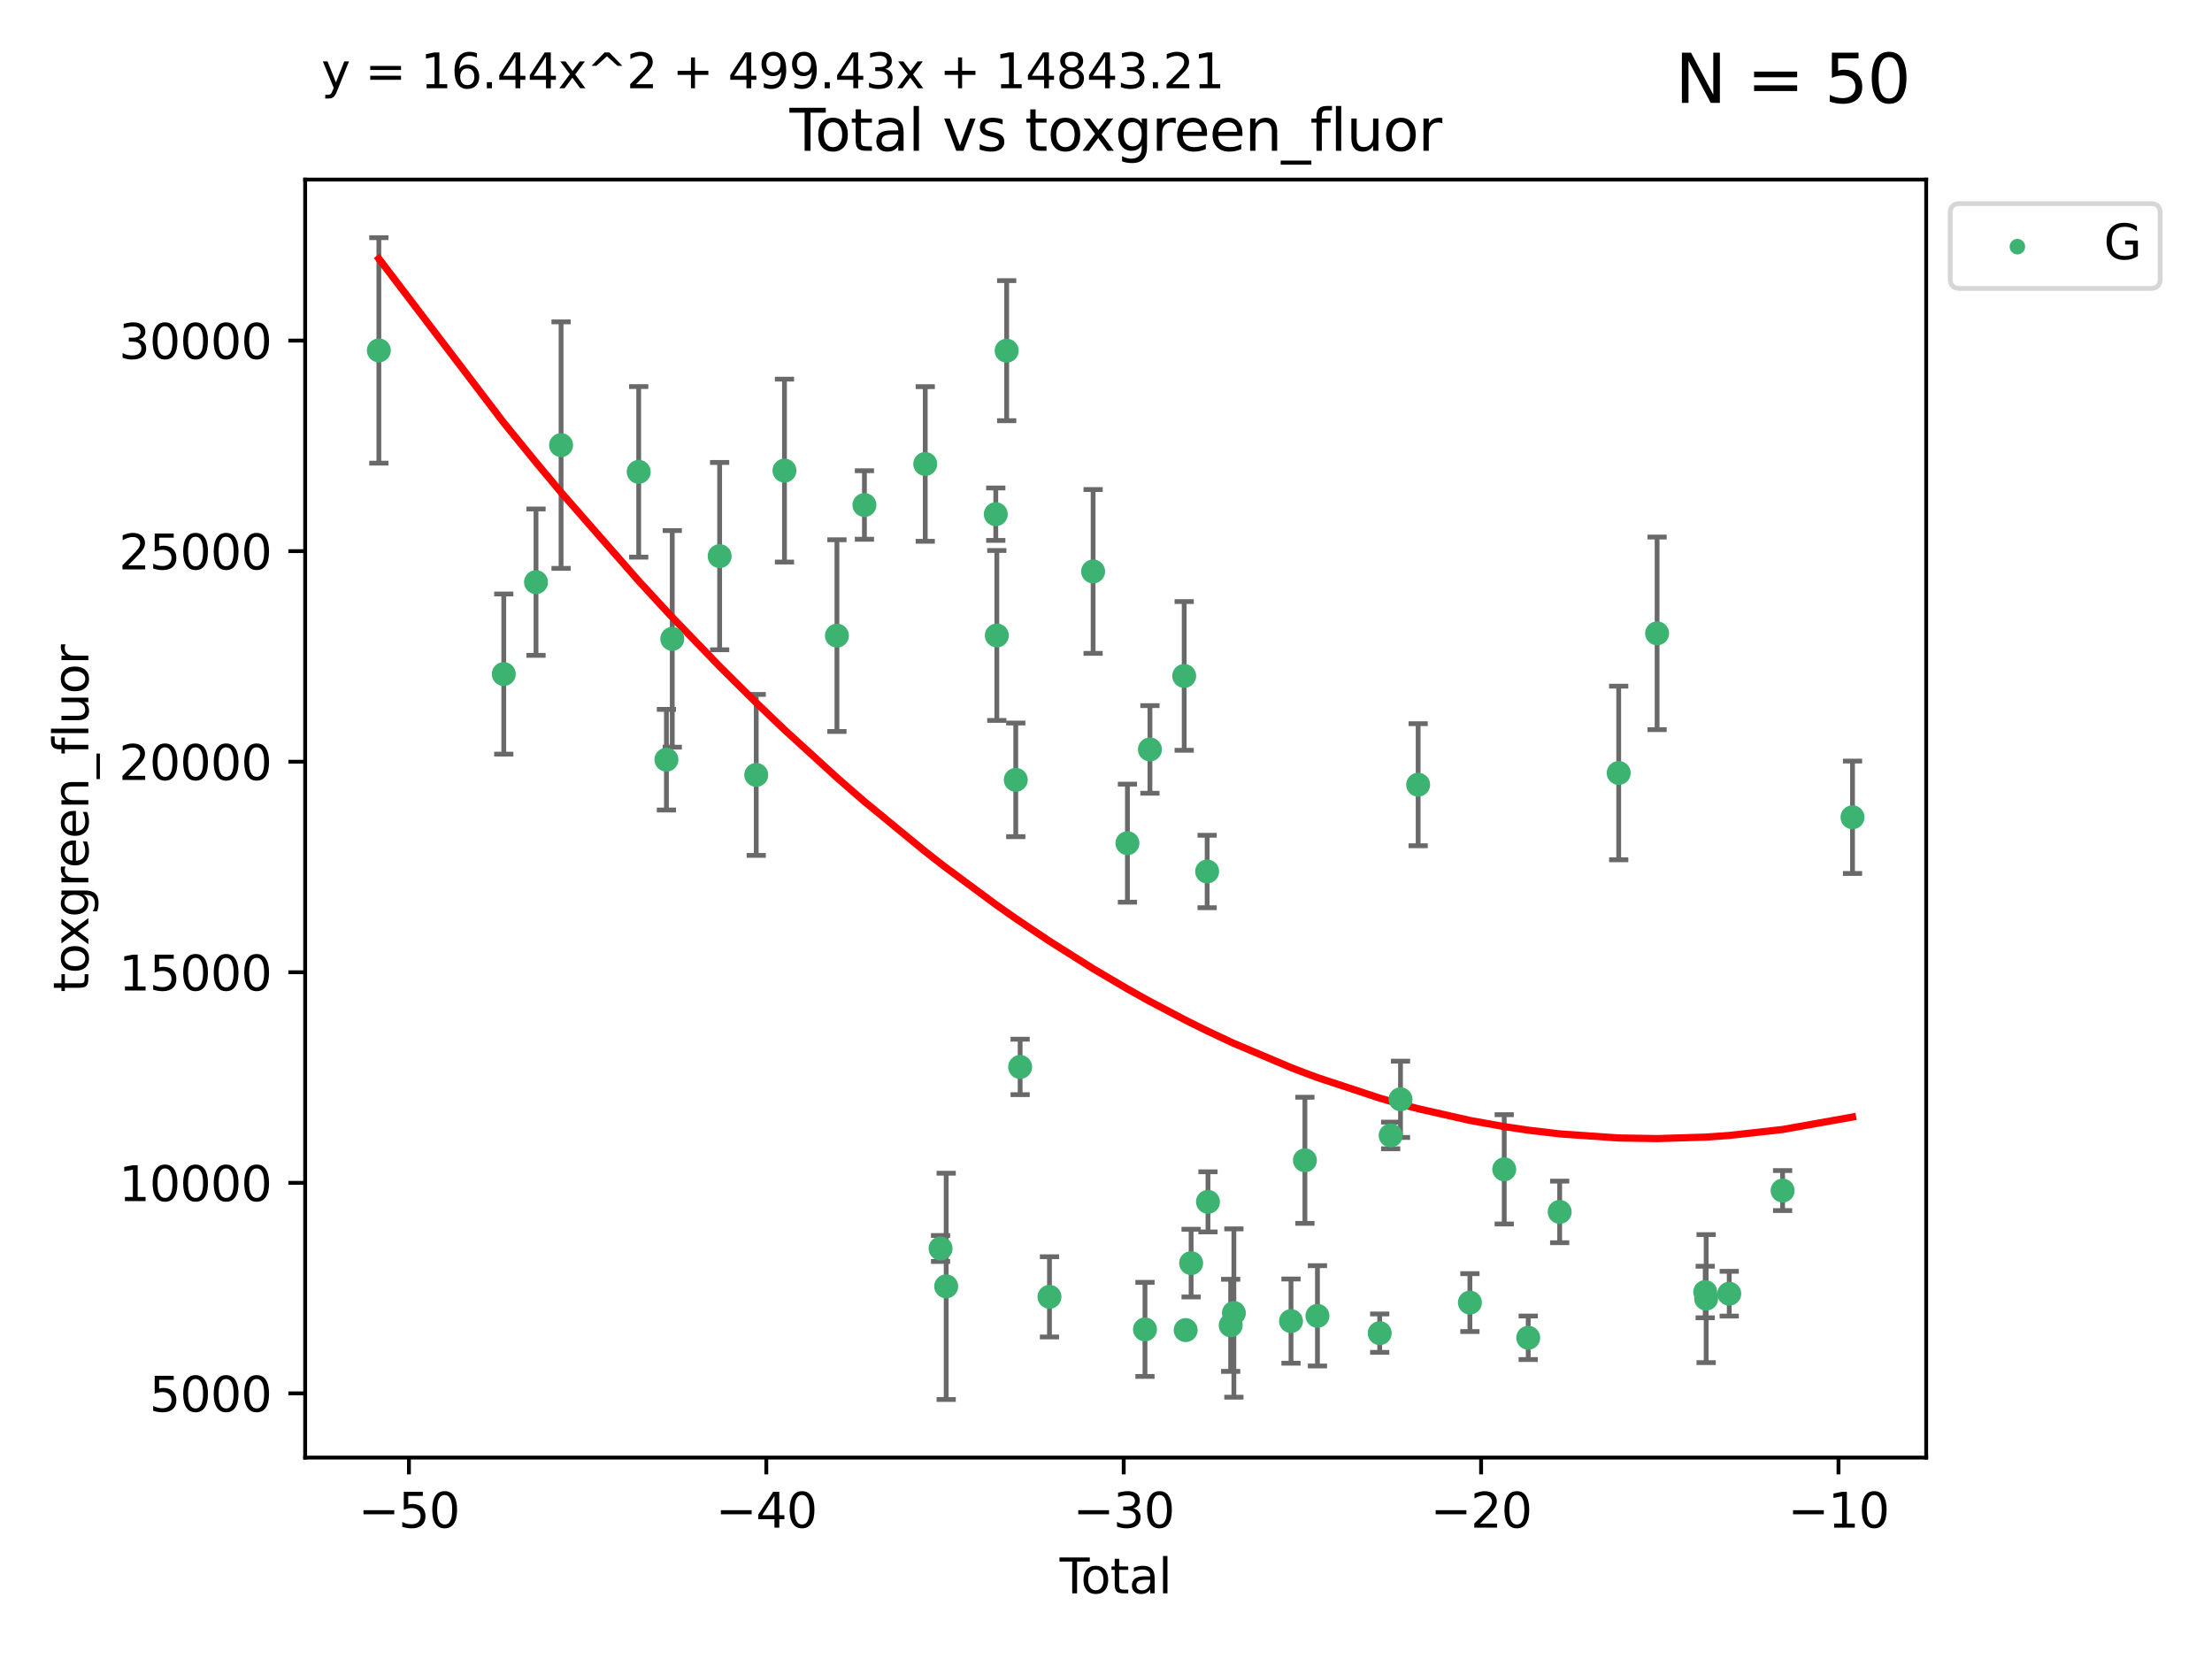 <?xml version="1.0" encoding="utf-8" standalone="no"?>
<!DOCTYPE svg PUBLIC "-//W3C//DTD SVG 1.1//EN"
  "http://www.w3.org/Graphics/SVG/1.1/DTD/svg11.dtd">
<svg xmlns:xlink="http://www.w3.org/1999/xlink" width="460.8pt" height="345.6pt" viewBox="0 0 460.8 345.6" xmlns="http://www.w3.org/2000/svg" version="1.1">
 <defs>
  <style type="text/css">*{stroke-linejoin: round; stroke-linecap: butt}</style>
 </defs>
 <g id="figure_1">
  <g id="patch_1">
   <path d="M 0 345.6 
L 460.8 345.6 
L 460.8 0 
L 0 0 
z
" style="fill: #ffffff"/>
  </g>
  <g id="axes_1">
   <g id="patch_2">
    <path d="M 63.571 303.64 
L 401.26 303.64 
L 401.26 37.411 
L 63.571 37.411 
z
" style="fill: #ffffff"/>
   </g>
   <g id="PathCollection_1">
    <defs>
     <path id="mfaf4981b01" d="M 0 1.118 
C 0.297 1.118 0.581 1 0.791 0.791 
C 1 0.581 1.118 0.297 1.118 0 
C 1.118 -0.297 1 -0.581 0.791 -0.791 
C 0.581 -1 0.297 -1.118 0 -1.118 
C -0.297 -1.118 -0.581 -1 -0.791 -0.791 
C -1 -0.581 -1.118 -0.297 -1.118 0 
C -1.118 0.297 -1 0.581 -0.791 0.791 
C -0.581 1 -0.297 1.118 0 1.118 
z
" style="stroke: #3cb371"/>
    </defs>
    <g clip-path="url(#p8564a87adf)">
     <use xlink:href="#mfaf4981b01" x="78.921" y="72.997" style="fill: #3cb371; stroke: #3cb371"/>
     <use xlink:href="#mfaf4981b01" x="104.945" y="140.416" style="fill: #3cb371; stroke: #3cb371"/>
     <use xlink:href="#mfaf4981b01" x="111.661" y="121.273" style="fill: #3cb371; stroke: #3cb371"/>
     <use xlink:href="#mfaf4981b01" x="116.882" y="92.727" style="fill: #3cb371; stroke: #3cb371"/>
     <use xlink:href="#mfaf4981b01" x="133.054" y="98.296" style="fill: #3cb371; stroke: #3cb371"/>
     <use xlink:href="#mfaf4981b01" x="138.83" y="158.255" style="fill: #3cb371; stroke: #3cb371"/>
     <use xlink:href="#mfaf4981b01" x="140.045" y="133.085" style="fill: #3cb371; stroke: #3cb371"/>
     <use xlink:href="#mfaf4981b01" x="149.915" y="115.849" style="fill: #3cb371; stroke: #3cb371"/>
     <use xlink:href="#mfaf4981b01" x="157.537" y="161.427" style="fill: #3cb371; stroke: #3cb371"/>
     <use xlink:href="#mfaf4981b01" x="163.418" y="98.031" style="fill: #3cb371; stroke: #3cb371"/>
     <use xlink:href="#mfaf4981b01" x="174.347" y="132.413" style="fill: #3cb371; stroke: #3cb371"/>
     <use xlink:href="#mfaf4981b01" x="180.076" y="105.202" style="fill: #3cb371; stroke: #3cb371"/>
     <use xlink:href="#mfaf4981b01" x="192.744" y="96.654" style="fill: #3cb371; stroke: #3cb371"/>
     <use xlink:href="#mfaf4981b01" x="195.937" y="260.083" style="fill: #3cb371; stroke: #3cb371"/>
     <use xlink:href="#mfaf4981b01" x="197.107" y="267.972" style="fill: #3cb371; stroke: #3cb371"/>
     <use xlink:href="#mfaf4981b01" x="207.44" y="107.117" style="fill: #3cb371; stroke: #3cb371"/>
     <use xlink:href="#mfaf4981b01" x="207.655" y="132.378" style="fill: #3cb371; stroke: #3cb371"/>
     <use xlink:href="#mfaf4981b01" x="209.708" y="73.051" style="fill: #3cb371; stroke: #3cb371"/>
     <use xlink:href="#mfaf4981b01" x="211.603" y="162.455" style="fill: #3cb371; stroke: #3cb371"/>
     <use xlink:href="#mfaf4981b01" x="212.514" y="222.262" style="fill: #3cb371; stroke: #3cb371"/>
     <use xlink:href="#mfaf4981b01" x="218.625" y="270.158" style="fill: #3cb371; stroke: #3cb371"/>
     <use xlink:href="#mfaf4981b01" x="227.715" y="119.045" style="fill: #3cb371; stroke: #3cb371"/>
     <use xlink:href="#mfaf4981b01" x="234.867" y="175.647" style="fill: #3cb371; stroke: #3cb371"/>
     <use xlink:href="#mfaf4981b01" x="238.521" y="276.939" style="fill: #3cb371; stroke: #3cb371"/>
     <use xlink:href="#mfaf4981b01" x="239.552" y="156.122" style="fill: #3cb371; stroke: #3cb371"/>
     <use xlink:href="#mfaf4981b01" x="246.69" y="140.808" style="fill: #3cb371; stroke: #3cb371"/>
     <use xlink:href="#mfaf4981b01" x="246.995" y="277.082" style="fill: #3cb371; stroke: #3cb371"/>
     <use xlink:href="#mfaf4981b01" x="248.132" y="263.132" style="fill: #3cb371; stroke: #3cb371"/>
     <use xlink:href="#mfaf4981b01" x="251.47" y="181.548" style="fill: #3cb371; stroke: #3cb371"/>
     <use xlink:href="#mfaf4981b01" x="251.643" y="250.367" style="fill: #3cb371; stroke: #3cb371"/>
     <use xlink:href="#mfaf4981b01" x="256.372" y="276.09" style="fill: #3cb371; stroke: #3cb371"/>
     <use xlink:href="#mfaf4981b01" x="257.041" y="273.527" style="fill: #3cb371; stroke: #3cb371"/>
     <use xlink:href="#mfaf4981b01" x="268.941" y="275.21" style="fill: #3cb371; stroke: #3cb371"/>
     <use xlink:href="#mfaf4981b01" x="271.837" y="241.714" style="fill: #3cb371; stroke: #3cb371"/>
     <use xlink:href="#mfaf4981b01" x="274.449" y="274.113" style="fill: #3cb371; stroke: #3cb371"/>
     <use xlink:href="#mfaf4981b01" x="287.421" y="277.722" style="fill: #3cb371; stroke: #3cb371"/>
     <use xlink:href="#mfaf4981b01" x="289.699" y="236.539" style="fill: #3cb371; stroke: #3cb371"/>
     <use xlink:href="#mfaf4981b01" x="291.75" y="229" style="fill: #3cb371; stroke: #3cb371"/>
     <use xlink:href="#mfaf4981b01" x="295.426" y="163.471" style="fill: #3cb371; stroke: #3cb371"/>
     <use xlink:href="#mfaf4981b01" x="306.209" y="271.354" style="fill: #3cb371; stroke: #3cb371"/>
     <use xlink:href="#mfaf4981b01" x="313.358" y="243.591" style="fill: #3cb371; stroke: #3cb371"/>
     <use xlink:href="#mfaf4981b01" x="318.359" y="278.681" style="fill: #3cb371; stroke: #3cb371"/>
     <use xlink:href="#mfaf4981b01" x="324.91" y="252.461" style="fill: #3cb371; stroke: #3cb371"/>
     <use xlink:href="#mfaf4981b01" x="337.204" y="161.024" style="fill: #3cb371; stroke: #3cb371"/>
     <use xlink:href="#mfaf4981b01" x="345.204" y="131.935" style="fill: #3cb371; stroke: #3cb371"/>
     <use xlink:href="#mfaf4981b01" x="355.23" y="269.151" style="fill: #3cb371; stroke: #3cb371"/>
     <use xlink:href="#mfaf4981b01" x="355.424" y="270.526" style="fill: #3cb371; stroke: #3cb371"/>
     <use xlink:href="#mfaf4981b01" x="360.232" y="269.502" style="fill: #3cb371; stroke: #3cb371"/>
     <use xlink:href="#mfaf4981b01" x="371.349" y="248.015" style="fill: #3cb371; stroke: #3cb371"/>
     <use xlink:href="#mfaf4981b01" x="385.911" y="170.254" style="fill: #3cb371; stroke: #3cb371"/>
    </g>
   </g>
   <g id="matplotlib.axis_1">
    <g id="xtick_1">
     <g id="line2d_1">
      <defs>
       <path id="md0f70b718a" d="M 0 0 
L 0 3.5 
" style="stroke: #000000; stroke-width: 0.8"/>
      </defs>
      <g>
       <use xlink:href="#md0f70b718a" x="85.187" y="303.64" style="stroke: #000000; stroke-width: 0.8"/>
      </g>
     </g>
     <g id="text_1">
      <!-- −50 -->
      <g transform="translate(74.634 318.238)scale(0.1 -0.1)">
       <defs>
        <path id="DejaVuSans-2212" d="M 678 2272 
L 4684 2272 
L 4684 1741 
L 678 1741 
L 678 2272 
z
" transform="scale(0.016)"/>
        <path id="DejaVuSans-35" d="M 691 4666 
L 3169 4666 
L 3169 4134 
L 1269 4134 
L 1269 2991 
Q 1406 3038 1543 3061 
Q 1681 3084 1819 3084 
Q 2600 3084 3056 2656 
Q 3513 2228 3513 1497 
Q 3513 744 3044 326 
Q 2575 -91 1722 -91 
Q 1428 -91 1123 -41 
Q 819 9 494 109 
L 494 744 
Q 775 591 1075 516 
Q 1375 441 1709 441 
Q 2250 441 2565 725 
Q 2881 1009 2881 1497 
Q 2881 1984 2565 2268 
Q 2250 2553 1709 2553 
Q 1456 2553 1204 2497 
Q 953 2441 691 2322 
L 691 4666 
z
" transform="scale(0.016)"/>
        <path id="DejaVuSans-30" d="M 2034 4250 
Q 1547 4250 1301 3770 
Q 1056 3291 1056 2328 
Q 1056 1369 1301 889 
Q 1547 409 2034 409 
Q 2525 409 2770 889 
Q 3016 1369 3016 2328 
Q 3016 3291 2770 3770 
Q 2525 4250 2034 4250 
z
M 2034 4750 
Q 2819 4750 3233 4129 
Q 3647 3509 3647 2328 
Q 3647 1150 3233 529 
Q 2819 -91 2034 -91 
Q 1250 -91 836 529 
Q 422 1150 422 2328 
Q 422 3509 836 4129 
Q 1250 4750 2034 4750 
z
" transform="scale(0.016)"/>
       </defs>
       <use xlink:href="#DejaVuSans-2212"/>
       <use xlink:href="#DejaVuSans-35" x="83.789"/>
       <use xlink:href="#DejaVuSans-30" x="147.412"/>
      </g>
     </g>
    </g>
    <g id="xtick_2">
     <g id="line2d_2">
      <g>
       <use xlink:href="#md0f70b718a" x="159.638" y="303.64" style="stroke: #000000; stroke-width: 0.8"/>
      </g>
     </g>
     <g id="text_2">
      <!-- −40 -->
      <g transform="translate(149.086 318.238)scale(0.1 -0.1)">
       <defs>
        <path id="DejaVuSans-34" d="M 2419 4116 
L 825 1625 
L 2419 1625 
L 2419 4116 
z
M 2253 4666 
L 3047 4666 
L 3047 1625 
L 3713 1625 
L 3713 1100 
L 3047 1100 
L 3047 0 
L 2419 0 
L 2419 1100 
L 313 1100 
L 313 1709 
L 2253 4666 
z
" transform="scale(0.016)"/>
       </defs>
       <use xlink:href="#DejaVuSans-2212"/>
       <use xlink:href="#DejaVuSans-34" x="83.789"/>
       <use xlink:href="#DejaVuSans-30" x="147.412"/>
      </g>
     </g>
    </g>
    <g id="xtick_3">
     <g id="line2d_3">
      <g>
       <use xlink:href="#md0f70b718a" x="234.089" y="303.64" style="stroke: #000000; stroke-width: 0.8"/>
      </g>
     </g>
     <g id="text_3">
      <!-- −30 -->
      <g transform="translate(223.537 318.238)scale(0.1 -0.1)">
       <defs>
        <path id="DejaVuSans-33" d="M 2597 2516 
Q 3050 2419 3304 2112 
Q 3559 1806 3559 1356 
Q 3559 666 3084 287 
Q 2609 -91 1734 -91 
Q 1441 -91 1130 -33 
Q 819 25 488 141 
L 488 750 
Q 750 597 1062 519 
Q 1375 441 1716 441 
Q 2309 441 2620 675 
Q 2931 909 2931 1356 
Q 2931 1769 2642 2001 
Q 2353 2234 1838 2234 
L 1294 2234 
L 1294 2753 
L 1863 2753 
Q 2328 2753 2575 2939 
Q 2822 3125 2822 3475 
Q 2822 3834 2567 4026 
Q 2313 4219 1838 4219 
Q 1578 4219 1281 4162 
Q 984 4106 628 3988 
L 628 4550 
Q 988 4650 1302 4700 
Q 1616 4750 1894 4750 
Q 2613 4750 3031 4423 
Q 3450 4097 3450 3541 
Q 3450 3153 3228 2886 
Q 3006 2619 2597 2516 
z
" transform="scale(0.016)"/>
       </defs>
       <use xlink:href="#DejaVuSans-2212"/>
       <use xlink:href="#DejaVuSans-33" x="83.789"/>
       <use xlink:href="#DejaVuSans-30" x="147.412"/>
      </g>
     </g>
    </g>
    <g id="xtick_4">
     <g id="line2d_4">
      <g>
       <use xlink:href="#md0f70b718a" x="308.541" y="303.64" style="stroke: #000000; stroke-width: 0.8"/>
      </g>
     </g>
     <g id="text_4">
      <!-- −20 -->
      <g transform="translate(297.988 318.238)scale(0.1 -0.1)">
       <defs>
        <path id="DejaVuSans-32" d="M 1228 531 
L 3431 531 
L 3431 0 
L 469 0 
L 469 531 
Q 828 903 1448 1529 
Q 2069 2156 2228 2338 
Q 2531 2678 2651 2914 
Q 2772 3150 2772 3378 
Q 2772 3750 2511 3984 
Q 2250 4219 1831 4219 
Q 1534 4219 1204 4116 
Q 875 4013 500 3803 
L 500 4441 
Q 881 4594 1212 4672 
Q 1544 4750 1819 4750 
Q 2544 4750 2975 4387 
Q 3406 4025 3406 3419 
Q 3406 3131 3298 2873 
Q 3191 2616 2906 2266 
Q 2828 2175 2409 1742 
Q 1991 1309 1228 531 
z
" transform="scale(0.016)"/>
       </defs>
       <use xlink:href="#DejaVuSans-2212"/>
       <use xlink:href="#DejaVuSans-32" x="83.789"/>
       <use xlink:href="#DejaVuSans-30" x="147.412"/>
      </g>
     </g>
    </g>
    <g id="xtick_5">
     <g id="line2d_5">
      <g>
       <use xlink:href="#md0f70b718a" x="382.992" y="303.64" style="stroke: #000000; stroke-width: 0.8"/>
      </g>
     </g>
     <g id="text_5">
      <!-- −10 -->
      <g transform="translate(372.44 318.238)scale(0.1 -0.1)">
       <defs>
        <path id="DejaVuSans-31" d="M 794 531 
L 1825 531 
L 1825 4091 
L 703 3866 
L 703 4441 
L 1819 4666 
L 2450 4666 
L 2450 531 
L 3481 531 
L 3481 0 
L 794 0 
L 794 531 
z
" transform="scale(0.016)"/>
       </defs>
       <use xlink:href="#DejaVuSans-2212"/>
       <use xlink:href="#DejaVuSans-31" x="83.789"/>
       <use xlink:href="#DejaVuSans-30" x="147.412"/>
      </g>
     </g>
    </g>
    <g id="text_6">
     <!-- Total -->
     <g transform="translate(220.739 331.917)scale(0.1 -0.1)">
      <defs>
       <path id="DejaVuSans-54" d="M -19 4666 
L 3928 4666 
L 3928 4134 
L 2272 4134 
L 2272 0 
L 1638 0 
L 1638 4134 
L -19 4134 
L -19 4666 
z
" transform="scale(0.016)"/>
       <path id="DejaVuSans-6f" d="M 1959 3097 
Q 1497 3097 1228 2736 
Q 959 2375 959 1747 
Q 959 1119 1226 758 
Q 1494 397 1959 397 
Q 2419 397 2687 759 
Q 2956 1122 2956 1747 
Q 2956 2369 2687 2733 
Q 2419 3097 1959 3097 
z
M 1959 3584 
Q 2709 3584 3137 3096 
Q 3566 2609 3566 1747 
Q 3566 888 3137 398 
Q 2709 -91 1959 -91 
Q 1206 -91 779 398 
Q 353 888 353 1747 
Q 353 2609 779 3096 
Q 1206 3584 1959 3584 
z
" transform="scale(0.016)"/>
       <path id="DejaVuSans-74" d="M 1172 4494 
L 1172 3500 
L 2356 3500 
L 2356 3053 
L 1172 3053 
L 1172 1153 
Q 1172 725 1289 603 
Q 1406 481 1766 481 
L 2356 481 
L 2356 0 
L 1766 0 
Q 1100 0 847 248 
Q 594 497 594 1153 
L 594 3053 
L 172 3053 
L 172 3500 
L 594 3500 
L 594 4494 
L 1172 4494 
z
" transform="scale(0.016)"/>
       <path id="DejaVuSans-61" d="M 2194 1759 
Q 1497 1759 1228 1600 
Q 959 1441 959 1056 
Q 959 750 1161 570 
Q 1363 391 1709 391 
Q 2188 391 2477 730 
Q 2766 1069 2766 1631 
L 2766 1759 
L 2194 1759 
z
M 3341 1997 
L 3341 0 
L 2766 0 
L 2766 531 
Q 2569 213 2275 61 
Q 1981 -91 1556 -91 
Q 1019 -91 701 211 
Q 384 513 384 1019 
Q 384 1609 779 1909 
Q 1175 2209 1959 2209 
L 2766 2209 
L 2766 2266 
Q 2766 2663 2505 2880 
Q 2244 3097 1772 3097 
Q 1472 3097 1187 3025 
Q 903 2953 641 2809 
L 641 3341 
Q 956 3463 1253 3523 
Q 1550 3584 1831 3584 
Q 2591 3584 2966 3190 
Q 3341 2797 3341 1997 
z
" transform="scale(0.016)"/>
       <path id="DejaVuSans-6c" d="M 603 4863 
L 1178 4863 
L 1178 0 
L 603 0 
L 603 4863 
z
" transform="scale(0.016)"/>
      </defs>
      <use xlink:href="#DejaVuSans-54"/>
      <use xlink:href="#DejaVuSans-6f" x="44.084"/>
      <use xlink:href="#DejaVuSans-74" x="105.266"/>
      <use xlink:href="#DejaVuSans-61" x="144.475"/>
      <use xlink:href="#DejaVuSans-6c" x="205.754"/>
     </g>
    </g>
   </g>
   <g id="matplotlib.axis_2">
    <g id="ytick_1">
     <g id="line2d_6">
      <defs>
       <path id="m4e02188b2c" d="M 0 0 
L -3.5 0 
" style="stroke: #000000; stroke-width: 0.8"/>
      </defs>
      <g>
       <use xlink:href="#m4e02188b2c" x="63.571" y="290.266" style="stroke: #000000; stroke-width: 0.8"/>
      </g>
     </g>
     <g id="text_7">
      <!-- 5000 -->
      <g transform="translate(31.121 294.065)scale(0.1 -0.1)">
       <use xlink:href="#DejaVuSans-35"/>
       <use xlink:href="#DejaVuSans-30" x="63.623"/>
       <use xlink:href="#DejaVuSans-30" x="127.246"/>
       <use xlink:href="#DejaVuSans-30" x="190.869"/>
      </g>
     </g>
    </g>
    <g id="ytick_2">
     <g id="line2d_7">
      <g>
       <use xlink:href="#m4e02188b2c" x="63.571" y="246.403" style="stroke: #000000; stroke-width: 0.8"/>
      </g>
     </g>
     <g id="text_8">
      <!-- 10000 -->
      <g transform="translate(24.759 250.202)scale(0.1 -0.1)">
       <use xlink:href="#DejaVuSans-31"/>
       <use xlink:href="#DejaVuSans-30" x="63.623"/>
       <use xlink:href="#DejaVuSans-30" x="127.246"/>
       <use xlink:href="#DejaVuSans-30" x="190.869"/>
       <use xlink:href="#DejaVuSans-30" x="254.492"/>
      </g>
     </g>
    </g>
    <g id="ytick_3">
     <g id="line2d_8">
      <g>
       <use xlink:href="#m4e02188b2c" x="63.571" y="202.54" style="stroke: #000000; stroke-width: 0.8"/>
      </g>
     </g>
     <g id="text_9">
      <!-- 15000 -->
      <g transform="translate(24.759 206.339)scale(0.1 -0.1)">
       <use xlink:href="#DejaVuSans-31"/>
       <use xlink:href="#DejaVuSans-35" x="63.623"/>
       <use xlink:href="#DejaVuSans-30" x="127.246"/>
       <use xlink:href="#DejaVuSans-30" x="190.869"/>
       <use xlink:href="#DejaVuSans-30" x="254.492"/>
      </g>
     </g>
    </g>
    <g id="ytick_4">
     <g id="line2d_9">
      <g>
       <use xlink:href="#m4e02188b2c" x="63.571" y="158.677" style="stroke: #000000; stroke-width: 0.8"/>
      </g>
     </g>
     <g id="text_10">
      <!-- 20000 -->
      <g transform="translate(24.759 162.477)scale(0.1 -0.1)">
       <use xlink:href="#DejaVuSans-32"/>
       <use xlink:href="#DejaVuSans-30" x="63.623"/>
       <use xlink:href="#DejaVuSans-30" x="127.246"/>
       <use xlink:href="#DejaVuSans-30" x="190.869"/>
       <use xlink:href="#DejaVuSans-30" x="254.492"/>
      </g>
     </g>
    </g>
    <g id="ytick_5">
     <g id="line2d_10">
      <g>
       <use xlink:href="#m4e02188b2c" x="63.571" y="114.815" style="stroke: #000000; stroke-width: 0.8"/>
      </g>
     </g>
     <g id="text_11">
      <!-- 25000 -->
      <g transform="translate(24.759 118.614)scale(0.1 -0.1)">
       <use xlink:href="#DejaVuSans-32"/>
       <use xlink:href="#DejaVuSans-35" x="63.623"/>
       <use xlink:href="#DejaVuSans-30" x="127.246"/>
       <use xlink:href="#DejaVuSans-30" x="190.869"/>
       <use xlink:href="#DejaVuSans-30" x="254.492"/>
      </g>
     </g>
    </g>
    <g id="ytick_6">
     <g id="line2d_11">
      <g>
       <use xlink:href="#m4e02188b2c" x="63.571" y="70.952" style="stroke: #000000; stroke-width: 0.8"/>
      </g>
     </g>
     <g id="text_12">
      <!-- 30000 -->
      <g transform="translate(24.759 74.751)scale(0.1 -0.1)">
       <use xlink:href="#DejaVuSans-33"/>
       <use xlink:href="#DejaVuSans-30" x="63.623"/>
       <use xlink:href="#DejaVuSans-30" x="127.246"/>
       <use xlink:href="#DejaVuSans-30" x="190.869"/>
       <use xlink:href="#DejaVuSans-30" x="254.492"/>
      </g>
     </g>
    </g>
    <g id="text_13">
     <!-- toxgreen_fluor -->
     <g transform="translate(18.401 206.72)rotate(-90)scale(0.1 -0.1)">
      <defs>
       <path id="DejaVuSans-78" d="M 3513 3500 
L 2247 1797 
L 3578 0 
L 2900 0 
L 1881 1375 
L 863 0 
L 184 0 
L 1544 1831 
L 300 3500 
L 978 3500 
L 1906 2253 
L 2834 3500 
L 3513 3500 
z
" transform="scale(0.016)"/>
       <path id="DejaVuSans-67" d="M 2906 1791 
Q 2906 2416 2648 2759 
Q 2391 3103 1925 3103 
Q 1463 3103 1205 2759 
Q 947 2416 947 1791 
Q 947 1169 1205 825 
Q 1463 481 1925 481 
Q 2391 481 2648 825 
Q 2906 1169 2906 1791 
z
M 3481 434 
Q 3481 -459 3084 -895 
Q 2688 -1331 1869 -1331 
Q 1566 -1331 1297 -1286 
Q 1028 -1241 775 -1147 
L 775 -588 
Q 1028 -725 1275 -790 
Q 1522 -856 1778 -856 
Q 2344 -856 2625 -561 
Q 2906 -266 2906 331 
L 2906 616 
Q 2728 306 2450 153 
Q 2172 0 1784 0 
Q 1141 0 747 490 
Q 353 981 353 1791 
Q 353 2603 747 3093 
Q 1141 3584 1784 3584 
Q 2172 3584 2450 3431 
Q 2728 3278 2906 2969 
L 2906 3500 
L 3481 3500 
L 3481 434 
z
" transform="scale(0.016)"/>
       <path id="DejaVuSans-72" d="M 2631 2963 
Q 2534 3019 2420 3045 
Q 2306 3072 2169 3072 
Q 1681 3072 1420 2755 
Q 1159 2438 1159 1844 
L 1159 0 
L 581 0 
L 581 3500 
L 1159 3500 
L 1159 2956 
Q 1341 3275 1631 3429 
Q 1922 3584 2338 3584 
Q 2397 3584 2469 3576 
Q 2541 3569 2628 3553 
L 2631 2963 
z
" transform="scale(0.016)"/>
       <path id="DejaVuSans-65" d="M 3597 1894 
L 3597 1613 
L 953 1613 
Q 991 1019 1311 708 
Q 1631 397 2203 397 
Q 2534 397 2845 478 
Q 3156 559 3463 722 
L 3463 178 
Q 3153 47 2828 -22 
Q 2503 -91 2169 -91 
Q 1331 -91 842 396 
Q 353 884 353 1716 
Q 353 2575 817 3079 
Q 1281 3584 2069 3584 
Q 2775 3584 3186 3129 
Q 3597 2675 3597 1894 
z
M 3022 2063 
Q 3016 2534 2758 2815 
Q 2500 3097 2075 3097 
Q 1594 3097 1305 2825 
Q 1016 2553 972 2059 
L 3022 2063 
z
" transform="scale(0.016)"/>
       <path id="DejaVuSans-6e" d="M 3513 2113 
L 3513 0 
L 2938 0 
L 2938 2094 
Q 2938 2591 2744 2837 
Q 2550 3084 2163 3084 
Q 1697 3084 1428 2787 
Q 1159 2491 1159 1978 
L 1159 0 
L 581 0 
L 581 3500 
L 1159 3500 
L 1159 2956 
Q 1366 3272 1645 3428 
Q 1925 3584 2291 3584 
Q 2894 3584 3203 3211 
Q 3513 2838 3513 2113 
z
" transform="scale(0.016)"/>
       <path id="DejaVuSans-5f" d="M 3263 -1063 
L 3263 -1509 
L -63 -1509 
L -63 -1063 
L 3263 -1063 
z
" transform="scale(0.016)"/>
       <path id="DejaVuSans-66" d="M 2375 4863 
L 2375 4384 
L 1825 4384 
Q 1516 4384 1395 4259 
Q 1275 4134 1275 3809 
L 1275 3500 
L 2222 3500 
L 2222 3053 
L 1275 3053 
L 1275 0 
L 697 0 
L 697 3053 
L 147 3053 
L 147 3500 
L 697 3500 
L 697 3744 
Q 697 4328 969 4595 
Q 1241 4863 1831 4863 
L 2375 4863 
z
" transform="scale(0.016)"/>
       <path id="DejaVuSans-75" d="M 544 1381 
L 544 3500 
L 1119 3500 
L 1119 1403 
Q 1119 906 1312 657 
Q 1506 409 1894 409 
Q 2359 409 2629 706 
Q 2900 1003 2900 1516 
L 2900 3500 
L 3475 3500 
L 3475 0 
L 2900 0 
L 2900 538 
Q 2691 219 2414 64 
Q 2138 -91 1772 -91 
Q 1169 -91 856 284 
Q 544 659 544 1381 
z
M 1991 3584 
L 1991 3584 
z
" transform="scale(0.016)"/>
      </defs>
      <use xlink:href="#DejaVuSans-74"/>
      <use xlink:href="#DejaVuSans-6f" x="39.209"/>
      <use xlink:href="#DejaVuSans-78" x="97.266"/>
      <use xlink:href="#DejaVuSans-67" x="156.445"/>
      <use xlink:href="#DejaVuSans-72" x="219.922"/>
      <use xlink:href="#DejaVuSans-65" x="258.785"/>
      <use xlink:href="#DejaVuSans-65" x="320.309"/>
      <use xlink:href="#DejaVuSans-6e" x="381.832"/>
      <use xlink:href="#DejaVuSans-5f" x="445.211"/>
      <use xlink:href="#DejaVuSans-66" x="495.211"/>
      <use xlink:href="#DejaVuSans-6c" x="530.416"/>
      <use xlink:href="#DejaVuSans-75" x="558.199"/>
      <use xlink:href="#DejaVuSans-6f" x="621.578"/>
      <use xlink:href="#DejaVuSans-72" x="682.76"/>
     </g>
    </g>
   </g>
   <g id="LineCollection_1">
    <path d="M 78.921 96.481 
L 78.921 49.513 
" clip-path="url(#p8564a87adf)" style="fill: none; stroke: #696969"/>
    <path d="M 104.945 157.099 
L 104.945 123.733 
" clip-path="url(#p8564a87adf)" style="fill: none; stroke: #696969"/>
    <path d="M 111.661 136.52 
L 111.661 106.027 
" clip-path="url(#p8564a87adf)" style="fill: none; stroke: #696969"/>
    <path d="M 116.882 118.404 
L 116.882 67.05 
" clip-path="url(#p8564a87adf)" style="fill: none; stroke: #696969"/>
    <path d="M 133.054 116.062 
L 133.054 80.529 
" clip-path="url(#p8564a87adf)" style="fill: none; stroke: #696969"/>
    <path d="M 138.83 168.737 
L 138.83 147.774 
" clip-path="url(#p8564a87adf)" style="fill: none; stroke: #696969"/>
    <path d="M 140.045 155.648 
L 140.045 110.521 
" clip-path="url(#p8564a87adf)" style="fill: none; stroke: #696969"/>
    <path d="M 149.915 135.361 
L 149.915 96.336 
" clip-path="url(#p8564a87adf)" style="fill: none; stroke: #696969"/>
    <path d="M 157.537 178.196 
L 157.537 144.657 
" clip-path="url(#p8564a87adf)" style="fill: none; stroke: #696969"/>
    <path d="M 163.418 117.085 
L 163.418 78.978 
" clip-path="url(#p8564a87adf)" style="fill: none; stroke: #696969"/>
    <path d="M 174.347 152.381 
L 174.347 112.444 
" clip-path="url(#p8564a87adf)" style="fill: none; stroke: #696969"/>
    <path d="M 180.076 112.336 
L 180.076 98.067 
" clip-path="url(#p8564a87adf)" style="fill: none; stroke: #696969"/>
    <path d="M 192.744 112.76 
L 192.744 80.548 
" clip-path="url(#p8564a87adf)" style="fill: none; stroke: #696969"/>
    <path d="M 195.937 262.785 
L 195.937 257.381 
" clip-path="url(#p8564a87adf)" style="fill: none; stroke: #696969"/>
    <path d="M 197.107 291.539 
L 197.107 244.406 
" clip-path="url(#p8564a87adf)" style="fill: none; stroke: #696969"/>
    <path d="M 207.44 112.579 
L 207.44 101.655 
" clip-path="url(#p8564a87adf)" style="fill: none; stroke: #696969"/>
    <path d="M 207.655 150.081 
L 207.655 114.675 
" clip-path="url(#p8564a87adf)" style="fill: none; stroke: #696969"/>
    <path d="M 209.708 87.64 
L 209.708 58.462 
" clip-path="url(#p8564a87adf)" style="fill: none; stroke: #696969"/>
    <path d="M 211.603 174.293 
L 211.603 150.618 
" clip-path="url(#p8564a87adf)" style="fill: none; stroke: #696969"/>
    <path d="M 212.514 228.037 
L 212.514 216.486 
" clip-path="url(#p8564a87adf)" style="fill: none; stroke: #696969"/>
    <path d="M 218.625 278.516 
L 218.625 261.799 
" clip-path="url(#p8564a87adf)" style="fill: none; stroke: #696969"/>
    <path d="M 227.715 136.112 
L 227.715 101.978 
" clip-path="url(#p8564a87adf)" style="fill: none; stroke: #696969"/>
    <path d="M 234.867 187.941 
L 234.867 163.353 
" clip-path="url(#p8564a87adf)" style="fill: none; stroke: #696969"/>
    <path d="M 238.521 286.738 
L 238.521 267.141 
" clip-path="url(#p8564a87adf)" style="fill: none; stroke: #696969"/>
    <path d="M 239.552 165.245 
L 239.552 146.999 
" clip-path="url(#p8564a87adf)" style="fill: none; stroke: #696969"/>
    <path d="M 246.69 156.294 
L 246.69 125.323 
" clip-path="url(#p8564a87adf)" style="fill: none; stroke: #696969"/>
    <path d="M 246.995 277.828 
L 246.995 276.337 
" clip-path="url(#p8564a87adf)" style="fill: none; stroke: #696969"/>
    <path d="M 248.132 270.184 
L 248.132 256.08 
" clip-path="url(#p8564a87adf)" style="fill: none; stroke: #696969"/>
    <path d="M 251.47 189.094 
L 251.47 174.002 
" clip-path="url(#p8564a87adf)" style="fill: none; stroke: #696969"/>
    <path d="M 251.643 256.629 
L 251.643 244.105 
" clip-path="url(#p8564a87adf)" style="fill: none; stroke: #696969"/>
    <path d="M 256.372 285.683 
L 256.372 266.497 
" clip-path="url(#p8564a87adf)" style="fill: none; stroke: #696969"/>
    <path d="M 257.041 291.058 
L 257.041 255.996 
" clip-path="url(#p8564a87adf)" style="fill: none; stroke: #696969"/>
    <path d="M 268.941 283.981 
L 268.941 266.439 
" clip-path="url(#p8564a87adf)" style="fill: none; stroke: #696969"/>
    <path d="M 271.837 254.85 
L 271.837 228.578 
" clip-path="url(#p8564a87adf)" style="fill: none; stroke: #696969"/>
    <path d="M 274.449 284.562 
L 274.449 263.665 
" clip-path="url(#p8564a87adf)" style="fill: none; stroke: #696969"/>
    <path d="M 287.421 281.72 
L 287.421 273.723 
" clip-path="url(#p8564a87adf)" style="fill: none; stroke: #696969"/>
    <path d="M 289.699 239.314 
L 289.699 233.763 
" clip-path="url(#p8564a87adf)" style="fill: none; stroke: #696969"/>
    <path d="M 291.75 236.948 
L 291.75 221.052 
" clip-path="url(#p8564a87adf)" style="fill: none; stroke: #696969"/>
    <path d="M 295.426 176.187 
L 295.426 150.755 
" clip-path="url(#p8564a87adf)" style="fill: none; stroke: #696969"/>
    <path d="M 306.209 277.386 
L 306.209 265.323 
" clip-path="url(#p8564a87adf)" style="fill: none; stroke: #696969"/>
    <path d="M 313.358 254.974 
L 313.358 232.208 
" clip-path="url(#p8564a87adf)" style="fill: none; stroke: #696969"/>
    <path d="M 318.359 283.215 
L 318.359 274.148 
" clip-path="url(#p8564a87adf)" style="fill: none; stroke: #696969"/>
    <path d="M 324.91 258.875 
L 324.91 246.046 
" clip-path="url(#p8564a87adf)" style="fill: none; stroke: #696969"/>
    <path d="M 337.204 179.108 
L 337.204 142.939 
" clip-path="url(#p8564a87adf)" style="fill: none; stroke: #696969"/>
    <path d="M 345.204 151.993 
L 345.204 111.877 
" clip-path="url(#p8564a87adf)" style="fill: none; stroke: #696969"/>
    <path d="M 355.23 274.52 
L 355.23 263.782 
" clip-path="url(#p8564a87adf)" style="fill: none; stroke: #696969"/>
    <path d="M 355.424 283.86 
L 355.424 257.192 
" clip-path="url(#p8564a87adf)" style="fill: none; stroke: #696969"/>
    <path d="M 360.232 274.165 
L 360.232 264.839 
" clip-path="url(#p8564a87adf)" style="fill: none; stroke: #696969"/>
    <path d="M 371.349 252.183 
L 371.349 243.847 
" clip-path="url(#p8564a87adf)" style="fill: none; stroke: #696969"/>
    <path d="M 385.911 181.961 
L 385.911 158.547 
" clip-path="url(#p8564a87adf)" style="fill: none; stroke: #696969"/>
   </g>
   <g id="line2d_12">
    <defs>
     <path id="m80002099e0" d="M 2 0 
L -2 -0 
" style="stroke: #696969"/>
    </defs>
    <g clip-path="url(#p8564a87adf)">
     <use xlink:href="#m80002099e0" x="78.921" y="96.481" style="fill: #696969; stroke: #696969"/>
     <use xlink:href="#m80002099e0" x="104.945" y="157.099" style="fill: #696969; stroke: #696969"/>
     <use xlink:href="#m80002099e0" x="111.661" y="136.52" style="fill: #696969; stroke: #696969"/>
     <use xlink:href="#m80002099e0" x="116.882" y="118.404" style="fill: #696969; stroke: #696969"/>
     <use xlink:href="#m80002099e0" x="133.054" y="116.062" style="fill: #696969; stroke: #696969"/>
     <use xlink:href="#m80002099e0" x="138.83" y="168.737" style="fill: #696969; stroke: #696969"/>
     <use xlink:href="#m80002099e0" x="140.045" y="155.648" style="fill: #696969; stroke: #696969"/>
     <use xlink:href="#m80002099e0" x="149.915" y="135.361" style="fill: #696969; stroke: #696969"/>
     <use xlink:href="#m80002099e0" x="157.537" y="178.196" style="fill: #696969; stroke: #696969"/>
     <use xlink:href="#m80002099e0" x="163.418" y="117.085" style="fill: #696969; stroke: #696969"/>
     <use xlink:href="#m80002099e0" x="174.347" y="152.381" style="fill: #696969; stroke: #696969"/>
     <use xlink:href="#m80002099e0" x="180.076" y="112.336" style="fill: #696969; stroke: #696969"/>
     <use xlink:href="#m80002099e0" x="192.744" y="112.76" style="fill: #696969; stroke: #696969"/>
     <use xlink:href="#m80002099e0" x="195.937" y="262.785" style="fill: #696969; stroke: #696969"/>
     <use xlink:href="#m80002099e0" x="197.107" y="291.539" style="fill: #696969; stroke: #696969"/>
     <use xlink:href="#m80002099e0" x="207.44" y="112.579" style="fill: #696969; stroke: #696969"/>
     <use xlink:href="#m80002099e0" x="207.655" y="150.081" style="fill: #696969; stroke: #696969"/>
     <use xlink:href="#m80002099e0" x="209.708" y="87.64" style="fill: #696969; stroke: #696969"/>
     <use xlink:href="#m80002099e0" x="211.603" y="174.293" style="fill: #696969; stroke: #696969"/>
     <use xlink:href="#m80002099e0" x="212.514" y="228.037" style="fill: #696969; stroke: #696969"/>
     <use xlink:href="#m80002099e0" x="218.625" y="278.516" style="fill: #696969; stroke: #696969"/>
     <use xlink:href="#m80002099e0" x="227.715" y="136.112" style="fill: #696969; stroke: #696969"/>
     <use xlink:href="#m80002099e0" x="234.867" y="187.941" style="fill: #696969; stroke: #696969"/>
     <use xlink:href="#m80002099e0" x="238.521" y="286.738" style="fill: #696969; stroke: #696969"/>
     <use xlink:href="#m80002099e0" x="239.552" y="165.245" style="fill: #696969; stroke: #696969"/>
     <use xlink:href="#m80002099e0" x="246.69" y="156.294" style="fill: #696969; stroke: #696969"/>
     <use xlink:href="#m80002099e0" x="246.995" y="277.828" style="fill: #696969; stroke: #696969"/>
     <use xlink:href="#m80002099e0" x="248.132" y="270.184" style="fill: #696969; stroke: #696969"/>
     <use xlink:href="#m80002099e0" x="251.47" y="189.094" style="fill: #696969; stroke: #696969"/>
     <use xlink:href="#m80002099e0" x="251.643" y="256.629" style="fill: #696969; stroke: #696969"/>
     <use xlink:href="#m80002099e0" x="256.372" y="285.683" style="fill: #696969; stroke: #696969"/>
     <use xlink:href="#m80002099e0" x="257.041" y="291.058" style="fill: #696969; stroke: #696969"/>
     <use xlink:href="#m80002099e0" x="268.941" y="283.981" style="fill: #696969; stroke: #696969"/>
     <use xlink:href="#m80002099e0" x="271.837" y="254.85" style="fill: #696969; stroke: #696969"/>
     <use xlink:href="#m80002099e0" x="274.449" y="284.562" style="fill: #696969; stroke: #696969"/>
     <use xlink:href="#m80002099e0" x="287.421" y="281.72" style="fill: #696969; stroke: #696969"/>
     <use xlink:href="#m80002099e0" x="289.699" y="239.314" style="fill: #696969; stroke: #696969"/>
     <use xlink:href="#m80002099e0" x="291.75" y="236.948" style="fill: #696969; stroke: #696969"/>
     <use xlink:href="#m80002099e0" x="295.426" y="176.187" style="fill: #696969; stroke: #696969"/>
     <use xlink:href="#m80002099e0" x="306.209" y="277.386" style="fill: #696969; stroke: #696969"/>
     <use xlink:href="#m80002099e0" x="313.358" y="254.974" style="fill: #696969; stroke: #696969"/>
     <use xlink:href="#m80002099e0" x="318.359" y="283.215" style="fill: #696969; stroke: #696969"/>
     <use xlink:href="#m80002099e0" x="324.91" y="258.875" style="fill: #696969; stroke: #696969"/>
     <use xlink:href="#m80002099e0" x="337.204" y="179.108" style="fill: #696969; stroke: #696969"/>
     <use xlink:href="#m80002099e0" x="345.204" y="151.993" style="fill: #696969; stroke: #696969"/>
     <use xlink:href="#m80002099e0" x="355.23" y="274.52" style="fill: #696969; stroke: #696969"/>
     <use xlink:href="#m80002099e0" x="355.424" y="283.86" style="fill: #696969; stroke: #696969"/>
     <use xlink:href="#m80002099e0" x="360.232" y="274.165" style="fill: #696969; stroke: #696969"/>
     <use xlink:href="#m80002099e0" x="371.349" y="252.183" style="fill: #696969; stroke: #696969"/>
     <use xlink:href="#m80002099e0" x="385.911" y="181.961" style="fill: #696969; stroke: #696969"/>
    </g>
   </g>
   <g id="line2d_13">
    <g clip-path="url(#p8564a87adf)">
     <use xlink:href="#m80002099e0" x="78.921" y="49.513" style="fill: #696969; stroke: #696969"/>
     <use xlink:href="#m80002099e0" x="104.945" y="123.733" style="fill: #696969; stroke: #696969"/>
     <use xlink:href="#m80002099e0" x="111.661" y="106.027" style="fill: #696969; stroke: #696969"/>
     <use xlink:href="#m80002099e0" x="116.882" y="67.05" style="fill: #696969; stroke: #696969"/>
     <use xlink:href="#m80002099e0" x="133.054" y="80.529" style="fill: #696969; stroke: #696969"/>
     <use xlink:href="#m80002099e0" x="138.83" y="147.774" style="fill: #696969; stroke: #696969"/>
     <use xlink:href="#m80002099e0" x="140.045" y="110.521" style="fill: #696969; stroke: #696969"/>
     <use xlink:href="#m80002099e0" x="149.915" y="96.336" style="fill: #696969; stroke: #696969"/>
     <use xlink:href="#m80002099e0" x="157.537" y="144.657" style="fill: #696969; stroke: #696969"/>
     <use xlink:href="#m80002099e0" x="163.418" y="78.978" style="fill: #696969; stroke: #696969"/>
     <use xlink:href="#m80002099e0" x="174.347" y="112.444" style="fill: #696969; stroke: #696969"/>
     <use xlink:href="#m80002099e0" x="180.076" y="98.067" style="fill: #696969; stroke: #696969"/>
     <use xlink:href="#m80002099e0" x="192.744" y="80.548" style="fill: #696969; stroke: #696969"/>
     <use xlink:href="#m80002099e0" x="195.937" y="257.381" style="fill: #696969; stroke: #696969"/>
     <use xlink:href="#m80002099e0" x="197.107" y="244.406" style="fill: #696969; stroke: #696969"/>
     <use xlink:href="#m80002099e0" x="207.44" y="101.655" style="fill: #696969; stroke: #696969"/>
     <use xlink:href="#m80002099e0" x="207.655" y="114.675" style="fill: #696969; stroke: #696969"/>
     <use xlink:href="#m80002099e0" x="209.708" y="58.462" style="fill: #696969; stroke: #696969"/>
     <use xlink:href="#m80002099e0" x="211.603" y="150.618" style="fill: #696969; stroke: #696969"/>
     <use xlink:href="#m80002099e0" x="212.514" y="216.486" style="fill: #696969; stroke: #696969"/>
     <use xlink:href="#m80002099e0" x="218.625" y="261.799" style="fill: #696969; stroke: #696969"/>
     <use xlink:href="#m80002099e0" x="227.715" y="101.978" style="fill: #696969; stroke: #696969"/>
     <use xlink:href="#m80002099e0" x="234.867" y="163.353" style="fill: #696969; stroke: #696969"/>
     <use xlink:href="#m80002099e0" x="238.521" y="267.141" style="fill: #696969; stroke: #696969"/>
     <use xlink:href="#m80002099e0" x="239.552" y="146.999" style="fill: #696969; stroke: #696969"/>
     <use xlink:href="#m80002099e0" x="246.69" y="125.323" style="fill: #696969; stroke: #696969"/>
     <use xlink:href="#m80002099e0" x="246.995" y="276.337" style="fill: #696969; stroke: #696969"/>
     <use xlink:href="#m80002099e0" x="248.132" y="256.08" style="fill: #696969; stroke: #696969"/>
     <use xlink:href="#m80002099e0" x="251.47" y="174.002" style="fill: #696969; stroke: #696969"/>
     <use xlink:href="#m80002099e0" x="251.643" y="244.105" style="fill: #696969; stroke: #696969"/>
     <use xlink:href="#m80002099e0" x="256.372" y="266.497" style="fill: #696969; stroke: #696969"/>
     <use xlink:href="#m80002099e0" x="257.041" y="255.996" style="fill: #696969; stroke: #696969"/>
     <use xlink:href="#m80002099e0" x="268.941" y="266.439" style="fill: #696969; stroke: #696969"/>
     <use xlink:href="#m80002099e0" x="271.837" y="228.578" style="fill: #696969; stroke: #696969"/>
     <use xlink:href="#m80002099e0" x="274.449" y="263.665" style="fill: #696969; stroke: #696969"/>
     <use xlink:href="#m80002099e0" x="287.421" y="273.723" style="fill: #696969; stroke: #696969"/>
     <use xlink:href="#m80002099e0" x="289.699" y="233.763" style="fill: #696969; stroke: #696969"/>
     <use xlink:href="#m80002099e0" x="291.75" y="221.052" style="fill: #696969; stroke: #696969"/>
     <use xlink:href="#m80002099e0" x="295.426" y="150.755" style="fill: #696969; stroke: #696969"/>
     <use xlink:href="#m80002099e0" x="306.209" y="265.323" style="fill: #696969; stroke: #696969"/>
     <use xlink:href="#m80002099e0" x="313.358" y="232.208" style="fill: #696969; stroke: #696969"/>
     <use xlink:href="#m80002099e0" x="318.359" y="274.148" style="fill: #696969; stroke: #696969"/>
     <use xlink:href="#m80002099e0" x="324.91" y="246.046" style="fill: #696969; stroke: #696969"/>
     <use xlink:href="#m80002099e0" x="337.204" y="142.939" style="fill: #696969; stroke: #696969"/>
     <use xlink:href="#m80002099e0" x="345.204" y="111.877" style="fill: #696969; stroke: #696969"/>
     <use xlink:href="#m80002099e0" x="355.23" y="263.782" style="fill: #696969; stroke: #696969"/>
     <use xlink:href="#m80002099e0" x="355.424" y="257.192" style="fill: #696969; stroke: #696969"/>
     <use xlink:href="#m80002099e0" x="360.232" y="264.839" style="fill: #696969; stroke: #696969"/>
     <use xlink:href="#m80002099e0" x="371.349" y="243.847" style="fill: #696969; stroke: #696969"/>
     <use xlink:href="#m80002099e0" x="385.911" y="158.547" style="fill: #696969; stroke: #696969"/>
    </g>
   </g>
   <g id="line2d_14">
    <path d="M 78.921 53.886 
L 104.945 88.069 
L 111.661 96.317 
L 116.882 102.568 
L 133.054 121.03 
L 138.83 127.294 
L 140.045 128.589 
L 149.915 138.829 
L 157.537 146.39 
L 163.418 152.016 
L 174.347 161.996 
L 180.076 166.978 
L 192.744 177.39 
L 195.937 179.882 
L 197.107 180.782 
L 207.44 188.421 
L 207.655 188.575 
L 209.708 190.024 
L 211.603 191.342 
L 212.514 191.969 
L 218.625 196.064 
L 227.715 201.796 
L 234.867 206.004 
L 238.521 208.051 
L 239.552 208.616 
L 246.69 212.376 
L 246.995 212.531 
L 248.132 213.103 
L 251.47 214.746 
L 251.643 214.829 
L 256.372 217.052 
L 257.041 217.358 
L 268.941 222.396 
L 271.837 223.51 
L 274.449 224.478 
L 287.421 228.759 
L 289.699 229.42 
L 291.75 229.992 
L 295.426 230.964 
L 306.209 233.406 
L 313.358 234.692 
L 318.359 235.434 
L 324.91 236.208 
L 337.204 237.059 
L 345.204 237.19 
L 355.23 236.884 
L 355.424 236.873 
L 360.232 236.536 
L 371.349 235.295 
L 385.911 232.698 
" clip-path="url(#p8564a87adf)" style="fill: none; stroke: #ff0000; stroke-width: 1.5; stroke-linecap: square"/>
   </g>
   <g id="line2d_15">
    <defs>
     <path id="mb0547ce39c" d="M 0 2 
C 0.53 2 1.039 1.789 1.414 1.414 
C 1.789 1.039 2 0.53 2 0 
C 2 -0.53 1.789 -1.039 1.414 -1.414 
C 1.039 -1.789 0.53 -2 0 -2 
C -0.53 -2 -1.039 -1.789 -1.414 -1.414 
C -1.789 -1.039 -2 -0.53 -2 0 
C -2 0.53 -1.789 1.039 -1.414 1.414 
C -1.039 1.789 -0.53 2 0 2 
z
" style="stroke: #3cb371"/>
    </defs>
    <g clip-path="url(#p8564a87adf)">
     <use xlink:href="#mb0547ce39c" x="78.921" y="72.997" style="fill: #3cb371; stroke: #3cb371"/>
     <use xlink:href="#mb0547ce39c" x="104.945" y="140.416" style="fill: #3cb371; stroke: #3cb371"/>
     <use xlink:href="#mb0547ce39c" x="111.661" y="121.273" style="fill: #3cb371; stroke: #3cb371"/>
     <use xlink:href="#mb0547ce39c" x="116.882" y="92.727" style="fill: #3cb371; stroke: #3cb371"/>
     <use xlink:href="#mb0547ce39c" x="133.054" y="98.296" style="fill: #3cb371; stroke: #3cb371"/>
     <use xlink:href="#mb0547ce39c" x="138.83" y="158.255" style="fill: #3cb371; stroke: #3cb371"/>
     <use xlink:href="#mb0547ce39c" x="140.045" y="133.085" style="fill: #3cb371; stroke: #3cb371"/>
     <use xlink:href="#mb0547ce39c" x="149.915" y="115.849" style="fill: #3cb371; stroke: #3cb371"/>
     <use xlink:href="#mb0547ce39c" x="157.537" y="161.427" style="fill: #3cb371; stroke: #3cb371"/>
     <use xlink:href="#mb0547ce39c" x="163.418" y="98.031" style="fill: #3cb371; stroke: #3cb371"/>
     <use xlink:href="#mb0547ce39c" x="174.347" y="132.413" style="fill: #3cb371; stroke: #3cb371"/>
     <use xlink:href="#mb0547ce39c" x="180.076" y="105.202" style="fill: #3cb371; stroke: #3cb371"/>
     <use xlink:href="#mb0547ce39c" x="192.744" y="96.654" style="fill: #3cb371; stroke: #3cb371"/>
     <use xlink:href="#mb0547ce39c" x="195.937" y="260.083" style="fill: #3cb371; stroke: #3cb371"/>
     <use xlink:href="#mb0547ce39c" x="197.107" y="267.972" style="fill: #3cb371; stroke: #3cb371"/>
     <use xlink:href="#mb0547ce39c" x="207.44" y="107.117" style="fill: #3cb371; stroke: #3cb371"/>
     <use xlink:href="#mb0547ce39c" x="207.655" y="132.378" style="fill: #3cb371; stroke: #3cb371"/>
     <use xlink:href="#mb0547ce39c" x="209.708" y="73.051" style="fill: #3cb371; stroke: #3cb371"/>
     <use xlink:href="#mb0547ce39c" x="211.603" y="162.455" style="fill: #3cb371; stroke: #3cb371"/>
     <use xlink:href="#mb0547ce39c" x="212.514" y="222.262" style="fill: #3cb371; stroke: #3cb371"/>
     <use xlink:href="#mb0547ce39c" x="218.625" y="270.158" style="fill: #3cb371; stroke: #3cb371"/>
     <use xlink:href="#mb0547ce39c" x="227.715" y="119.045" style="fill: #3cb371; stroke: #3cb371"/>
     <use xlink:href="#mb0547ce39c" x="234.867" y="175.647" style="fill: #3cb371; stroke: #3cb371"/>
     <use xlink:href="#mb0547ce39c" x="238.521" y="276.939" style="fill: #3cb371; stroke: #3cb371"/>
     <use xlink:href="#mb0547ce39c" x="239.552" y="156.122" style="fill: #3cb371; stroke: #3cb371"/>
     <use xlink:href="#mb0547ce39c" x="246.69" y="140.808" style="fill: #3cb371; stroke: #3cb371"/>
     <use xlink:href="#mb0547ce39c" x="246.995" y="277.082" style="fill: #3cb371; stroke: #3cb371"/>
     <use xlink:href="#mb0547ce39c" x="248.132" y="263.132" style="fill: #3cb371; stroke: #3cb371"/>
     <use xlink:href="#mb0547ce39c" x="251.47" y="181.548" style="fill: #3cb371; stroke: #3cb371"/>
     <use xlink:href="#mb0547ce39c" x="251.643" y="250.367" style="fill: #3cb371; stroke: #3cb371"/>
     <use xlink:href="#mb0547ce39c" x="256.372" y="276.09" style="fill: #3cb371; stroke: #3cb371"/>
     <use xlink:href="#mb0547ce39c" x="257.041" y="273.527" style="fill: #3cb371; stroke: #3cb371"/>
     <use xlink:href="#mb0547ce39c" x="268.941" y="275.21" style="fill: #3cb371; stroke: #3cb371"/>
     <use xlink:href="#mb0547ce39c" x="271.837" y="241.714" style="fill: #3cb371; stroke: #3cb371"/>
     <use xlink:href="#mb0547ce39c" x="274.449" y="274.113" style="fill: #3cb371; stroke: #3cb371"/>
     <use xlink:href="#mb0547ce39c" x="287.421" y="277.722" style="fill: #3cb371; stroke: #3cb371"/>
     <use xlink:href="#mb0547ce39c" x="289.699" y="236.539" style="fill: #3cb371; stroke: #3cb371"/>
     <use xlink:href="#mb0547ce39c" x="291.75" y="229" style="fill: #3cb371; stroke: #3cb371"/>
     <use xlink:href="#mb0547ce39c" x="295.426" y="163.471" style="fill: #3cb371; stroke: #3cb371"/>
     <use xlink:href="#mb0547ce39c" x="306.209" y="271.354" style="fill: #3cb371; stroke: #3cb371"/>
     <use xlink:href="#mb0547ce39c" x="313.358" y="243.591" style="fill: #3cb371; stroke: #3cb371"/>
     <use xlink:href="#mb0547ce39c" x="318.359" y="278.681" style="fill: #3cb371; stroke: #3cb371"/>
     <use xlink:href="#mb0547ce39c" x="324.91" y="252.461" style="fill: #3cb371; stroke: #3cb371"/>
     <use xlink:href="#mb0547ce39c" x="337.204" y="161.024" style="fill: #3cb371; stroke: #3cb371"/>
     <use xlink:href="#mb0547ce39c" x="345.204" y="131.935" style="fill: #3cb371; stroke: #3cb371"/>
     <use xlink:href="#mb0547ce39c" x="355.23" y="269.151" style="fill: #3cb371; stroke: #3cb371"/>
     <use xlink:href="#mb0547ce39c" x="355.424" y="270.526" style="fill: #3cb371; stroke: #3cb371"/>
     <use xlink:href="#mb0547ce39c" x="360.232" y="269.502" style="fill: #3cb371; stroke: #3cb371"/>
     <use xlink:href="#mb0547ce39c" x="371.349" y="248.015" style="fill: #3cb371; stroke: #3cb371"/>
     <use xlink:href="#mb0547ce39c" x="385.911" y="170.254" style="fill: #3cb371; stroke: #3cb371"/>
    </g>
   </g>
   <g id="patch_3">
    <path d="M 63.571 303.64 
L 63.571 37.411 
" style="fill: none; stroke: #000000; stroke-width: 0.8; stroke-linejoin: miter; stroke-linecap: square"/>
   </g>
   <g id="patch_4">
    <path d="M 401.26 303.64 
L 401.26 37.411 
" style="fill: none; stroke: #000000; stroke-width: 0.8; stroke-linejoin: miter; stroke-linecap: square"/>
   </g>
   <g id="patch_5">
    <path d="M 63.571 303.64 
L 401.26 303.64 
" style="fill: none; stroke: #000000; stroke-width: 0.8; stroke-linejoin: miter; stroke-linecap: square"/>
   </g>
   <g id="patch_6">
    <path d="M 63.571 37.411 
L 401.26 37.411 
" style="fill: none; stroke: #000000; stroke-width: 0.8; stroke-linejoin: miter; stroke-linecap: square"/>
   </g>
   <g id="text_14">
    <!-- N = 50 -->
    <g transform="translate(348.964 21.426)scale(0.14 -0.14)">
     <defs>
      <path id="DejaVuSans-4e" d="M 628 4666 
L 1478 4666 
L 3547 763 
L 3547 4666 
L 4159 4666 
L 4159 0 
L 3309 0 
L 1241 3903 
L 1241 0 
L 628 0 
L 628 4666 
z
" transform="scale(0.016)"/>
      <path id="DejaVuSans-20" transform="scale(0.016)"/>
      <path id="DejaVuSans-3d" d="M 678 2906 
L 4684 2906 
L 4684 2381 
L 678 2381 
L 678 2906 
z
M 678 1631 
L 4684 1631 
L 4684 1100 
L 678 1100 
L 678 1631 
z
" transform="scale(0.016)"/>
     </defs>
     <use xlink:href="#DejaVuSans-4e"/>
     <use xlink:href="#DejaVuSans-20" x="74.805"/>
     <use xlink:href="#DejaVuSans-3d" x="106.592"/>
     <use xlink:href="#DejaVuSans-20" x="190.381"/>
     <use xlink:href="#DejaVuSans-35" x="222.168"/>
     <use xlink:href="#DejaVuSans-30" x="285.791"/>
    </g>
   </g>
   <g id="text_15">
    <!-- y = 16.44x^2 + 499.43x + 14843.21 -->
    <g transform="translate(66.948 18.387)scale(0.1 -0.1)">
     <defs>
      <path id="DejaVuSans-79" d="M 2059 -325 
Q 1816 -950 1584 -1140 
Q 1353 -1331 966 -1331 
L 506 -1331 
L 506 -850 
L 844 -850 
Q 1081 -850 1212 -737 
Q 1344 -625 1503 -206 
L 1606 56 
L 191 3500 
L 800 3500 
L 1894 763 
L 2988 3500 
L 3597 3500 
L 2059 -325 
z
" transform="scale(0.016)"/>
      <path id="DejaVuSans-36" d="M 2113 2584 
Q 1688 2584 1439 2293 
Q 1191 2003 1191 1497 
Q 1191 994 1439 701 
Q 1688 409 2113 409 
Q 2538 409 2786 701 
Q 3034 994 3034 1497 
Q 3034 2003 2786 2293 
Q 2538 2584 2113 2584 
z
M 3366 4563 
L 3366 3988 
Q 3128 4100 2886 4159 
Q 2644 4219 2406 4219 
Q 1781 4219 1451 3797 
Q 1122 3375 1075 2522 
Q 1259 2794 1537 2939 
Q 1816 3084 2150 3084 
Q 2853 3084 3261 2657 
Q 3669 2231 3669 1497 
Q 3669 778 3244 343 
Q 2819 -91 2113 -91 
Q 1303 -91 875 529 
Q 447 1150 447 2328 
Q 447 3434 972 4092 
Q 1497 4750 2381 4750 
Q 2619 4750 2861 4703 
Q 3103 4656 3366 4563 
z
" transform="scale(0.016)"/>
      <path id="DejaVuSans-2e" d="M 684 794 
L 1344 794 
L 1344 0 
L 684 0 
L 684 794 
z
" transform="scale(0.016)"/>
      <path id="DejaVuSans-5e" d="M 2988 4666 
L 4684 2925 
L 4056 2925 
L 2681 4159 
L 1306 2925 
L 678 2925 
L 2375 4666 
L 2988 4666 
z
" transform="scale(0.016)"/>
      <path id="DejaVuSans-2b" d="M 2944 4013 
L 2944 2272 
L 4684 2272 
L 4684 1741 
L 2944 1741 
L 2944 0 
L 2419 0 
L 2419 1741 
L 678 1741 
L 678 2272 
L 2419 2272 
L 2419 4013 
L 2944 4013 
z
" transform="scale(0.016)"/>
      <path id="DejaVuSans-39" d="M 703 97 
L 703 672 
Q 941 559 1184 500 
Q 1428 441 1663 441 
Q 2288 441 2617 861 
Q 2947 1281 2994 2138 
Q 2813 1869 2534 1725 
Q 2256 1581 1919 1581 
Q 1219 1581 811 2004 
Q 403 2428 403 3163 
Q 403 3881 828 4315 
Q 1253 4750 1959 4750 
Q 2769 4750 3195 4129 
Q 3622 3509 3622 2328 
Q 3622 1225 3098 567 
Q 2575 -91 1691 -91 
Q 1453 -91 1209 -44 
Q 966 3 703 97 
z
M 1959 2075 
Q 2384 2075 2632 2365 
Q 2881 2656 2881 3163 
Q 2881 3666 2632 3958 
Q 2384 4250 1959 4250 
Q 1534 4250 1286 3958 
Q 1038 3666 1038 3163 
Q 1038 2656 1286 2365 
Q 1534 2075 1959 2075 
z
" transform="scale(0.016)"/>
      <path id="DejaVuSans-38" d="M 2034 2216 
Q 1584 2216 1326 1975 
Q 1069 1734 1069 1313 
Q 1069 891 1326 650 
Q 1584 409 2034 409 
Q 2484 409 2743 651 
Q 3003 894 3003 1313 
Q 3003 1734 2745 1975 
Q 2488 2216 2034 2216 
z
M 1403 2484 
Q 997 2584 770 2862 
Q 544 3141 544 3541 
Q 544 4100 942 4425 
Q 1341 4750 2034 4750 
Q 2731 4750 3128 4425 
Q 3525 4100 3525 3541 
Q 3525 3141 3298 2862 
Q 3072 2584 2669 2484 
Q 3125 2378 3379 2068 
Q 3634 1759 3634 1313 
Q 3634 634 3220 271 
Q 2806 -91 2034 -91 
Q 1263 -91 848 271 
Q 434 634 434 1313 
Q 434 1759 690 2068 
Q 947 2378 1403 2484 
z
M 1172 3481 
Q 1172 3119 1398 2916 
Q 1625 2713 2034 2713 
Q 2441 2713 2670 2916 
Q 2900 3119 2900 3481 
Q 2900 3844 2670 4047 
Q 2441 4250 2034 4250 
Q 1625 4250 1398 4047 
Q 1172 3844 1172 3481 
z
" transform="scale(0.016)"/>
     </defs>
     <use xlink:href="#DejaVuSans-79"/>
     <use xlink:href="#DejaVuSans-20" x="59.18"/>
     <use xlink:href="#DejaVuSans-3d" x="90.967"/>
     <use xlink:href="#DejaVuSans-20" x="174.756"/>
     <use xlink:href="#DejaVuSans-31" x="206.543"/>
     <use xlink:href="#DejaVuSans-36" x="270.166"/>
     <use xlink:href="#DejaVuSans-2e" x="333.789"/>
     <use xlink:href="#DejaVuSans-34" x="365.576"/>
     <use xlink:href="#DejaVuSans-34" x="429.199"/>
     <use xlink:href="#DejaVuSans-78" x="492.822"/>
     <use xlink:href="#DejaVuSans-5e" x="552.002"/>
     <use xlink:href="#DejaVuSans-32" x="635.791"/>
     <use xlink:href="#DejaVuSans-20" x="699.414"/>
     <use xlink:href="#DejaVuSans-2b" x="731.201"/>
     <use xlink:href="#DejaVuSans-20" x="814.99"/>
     <use xlink:href="#DejaVuSans-34" x="846.777"/>
     <use xlink:href="#DejaVuSans-39" x="910.4"/>
     <use xlink:href="#DejaVuSans-39" x="974.023"/>
     <use xlink:href="#DejaVuSans-2e" x="1037.646"/>
     <use xlink:href="#DejaVuSans-34" x="1069.434"/>
     <use xlink:href="#DejaVuSans-33" x="1133.057"/>
     <use xlink:href="#DejaVuSans-78" x="1196.68"/>
     <use xlink:href="#DejaVuSans-20" x="1255.859"/>
     <use xlink:href="#DejaVuSans-2b" x="1287.646"/>
     <use xlink:href="#DejaVuSans-20" x="1371.436"/>
     <use xlink:href="#DejaVuSans-31" x="1403.223"/>
     <use xlink:href="#DejaVuSans-34" x="1466.846"/>
     <use xlink:href="#DejaVuSans-38" x="1530.469"/>
     <use xlink:href="#DejaVuSans-34" x="1594.092"/>
     <use xlink:href="#DejaVuSans-33" x="1657.715"/>
     <use xlink:href="#DejaVuSans-2e" x="1721.338"/>
     <use xlink:href="#DejaVuSans-32" x="1753.125"/>
     <use xlink:href="#DejaVuSans-31" x="1816.748"/>
    </g>
   </g>
   <g id="text_16">
    <!-- Total vs toxgreen_fluor -->
    <g transform="translate(164.48 31.411)scale(0.12 -0.12)">
     <defs>
      <path id="DejaVuSans-76" d="M 191 3500 
L 800 3500 
L 1894 563 
L 2988 3500 
L 3597 3500 
L 2284 0 
L 1503 0 
L 191 3500 
z
" transform="scale(0.016)"/>
      <path id="DejaVuSans-73" d="M 2834 3397 
L 2834 2853 
Q 2591 2978 2328 3040 
Q 2066 3103 1784 3103 
Q 1356 3103 1142 2972 
Q 928 2841 928 2578 
Q 928 2378 1081 2264 
Q 1234 2150 1697 2047 
L 1894 2003 
Q 2506 1872 2764 1633 
Q 3022 1394 3022 966 
Q 3022 478 2636 193 
Q 2250 -91 1575 -91 
Q 1294 -91 989 -36 
Q 684 19 347 128 
L 347 722 
Q 666 556 975 473 
Q 1284 391 1588 391 
Q 1994 391 2212 530 
Q 2431 669 2431 922 
Q 2431 1156 2273 1281 
Q 2116 1406 1581 1522 
L 1381 1569 
Q 847 1681 609 1914 
Q 372 2147 372 2553 
Q 372 3047 722 3315 
Q 1072 3584 1716 3584 
Q 2034 3584 2315 3537 
Q 2597 3491 2834 3397 
z
" transform="scale(0.016)"/>
     </defs>
     <use xlink:href="#DejaVuSans-54"/>
     <use xlink:href="#DejaVuSans-6f" x="44.084"/>
     <use xlink:href="#DejaVuSans-74" x="105.266"/>
     <use xlink:href="#DejaVuSans-61" x="144.475"/>
     <use xlink:href="#DejaVuSans-6c" x="205.754"/>
     <use xlink:href="#DejaVuSans-20" x="233.537"/>
     <use xlink:href="#DejaVuSans-76" x="265.324"/>
     <use xlink:href="#DejaVuSans-73" x="324.504"/>
     <use xlink:href="#DejaVuSans-20" x="376.604"/>
     <use xlink:href="#DejaVuSans-74" x="408.391"/>
     <use xlink:href="#DejaVuSans-6f" x="447.6"/>
     <use xlink:href="#DejaVuSans-78" x="505.656"/>
     <use xlink:href="#DejaVuSans-67" x="564.836"/>
     <use xlink:href="#DejaVuSans-72" x="628.312"/>
     <use xlink:href="#DejaVuSans-65" x="667.176"/>
     <use xlink:href="#DejaVuSans-65" x="728.699"/>
     <use xlink:href="#DejaVuSans-6e" x="790.223"/>
     <use xlink:href="#DejaVuSans-5f" x="853.602"/>
     <use xlink:href="#DejaVuSans-66" x="903.602"/>
     <use xlink:href="#DejaVuSans-6c" x="938.807"/>
     <use xlink:href="#DejaVuSans-75" x="966.59"/>
     <use xlink:href="#DejaVuSans-6f" x="1029.969"/>
     <use xlink:href="#DejaVuSans-72" x="1091.15"/>
    </g>
   </g>
   <g id="legend_1">
    <g id="patch_7">
     <path d="M 408.26 60.089 
L 448.008 60.089 
Q 450.008 60.089 450.008 58.089 
L 450.008 44.411 
Q 450.008 42.411 448.008 42.411 
L 408.26 42.411 
Q 406.26 42.411 406.26 44.411 
L 406.26 58.089 
Q 406.26 60.089 408.26 60.089 
z
" style="fill: #ffffff; opacity: 0.8; stroke: #cccccc; stroke-linejoin: miter"/>
    </g>
    <g id="PathCollection_2">
     <g>
      <use xlink:href="#mfaf4981b01" x="420.26" y="51.385" style="fill: #3cb371; stroke: #3cb371"/>
     </g>
    </g>
    <g id="text_17">
     <!-- G -->
     <g transform="translate(438.26 54.01)scale(0.1 -0.1)">
      <defs>
       <path id="DejaVuSans-47" d="M 3809 666 
L 3809 1919 
L 2778 1919 
L 2778 2438 
L 4434 2438 
L 4434 434 
Q 4069 175 3628 42 
Q 3188 -91 2688 -91 
Q 1594 -91 976 548 
Q 359 1188 359 2328 
Q 359 3472 976 4111 
Q 1594 4750 2688 4750 
Q 3144 4750 3555 4637 
Q 3966 4525 4313 4306 
L 4313 3634 
Q 3963 3931 3569 4081 
Q 3175 4231 2741 4231 
Q 1884 4231 1454 3753 
Q 1025 3275 1025 2328 
Q 1025 1384 1454 906 
Q 1884 428 2741 428 
Q 3075 428 3337 486 
Q 3600 544 3809 666 
z
" transform="scale(0.016)"/>
      </defs>
      <use xlink:href="#DejaVuSans-47"/>
     </g>
    </g>
   </g>
  </g>
 </g>
 <defs>
  <clipPath id="p8564a87adf">
   <rect x="63.571" y="37.411" width="337.689" height="266.229"/>
  </clipPath>
 </defs>
</svg>
